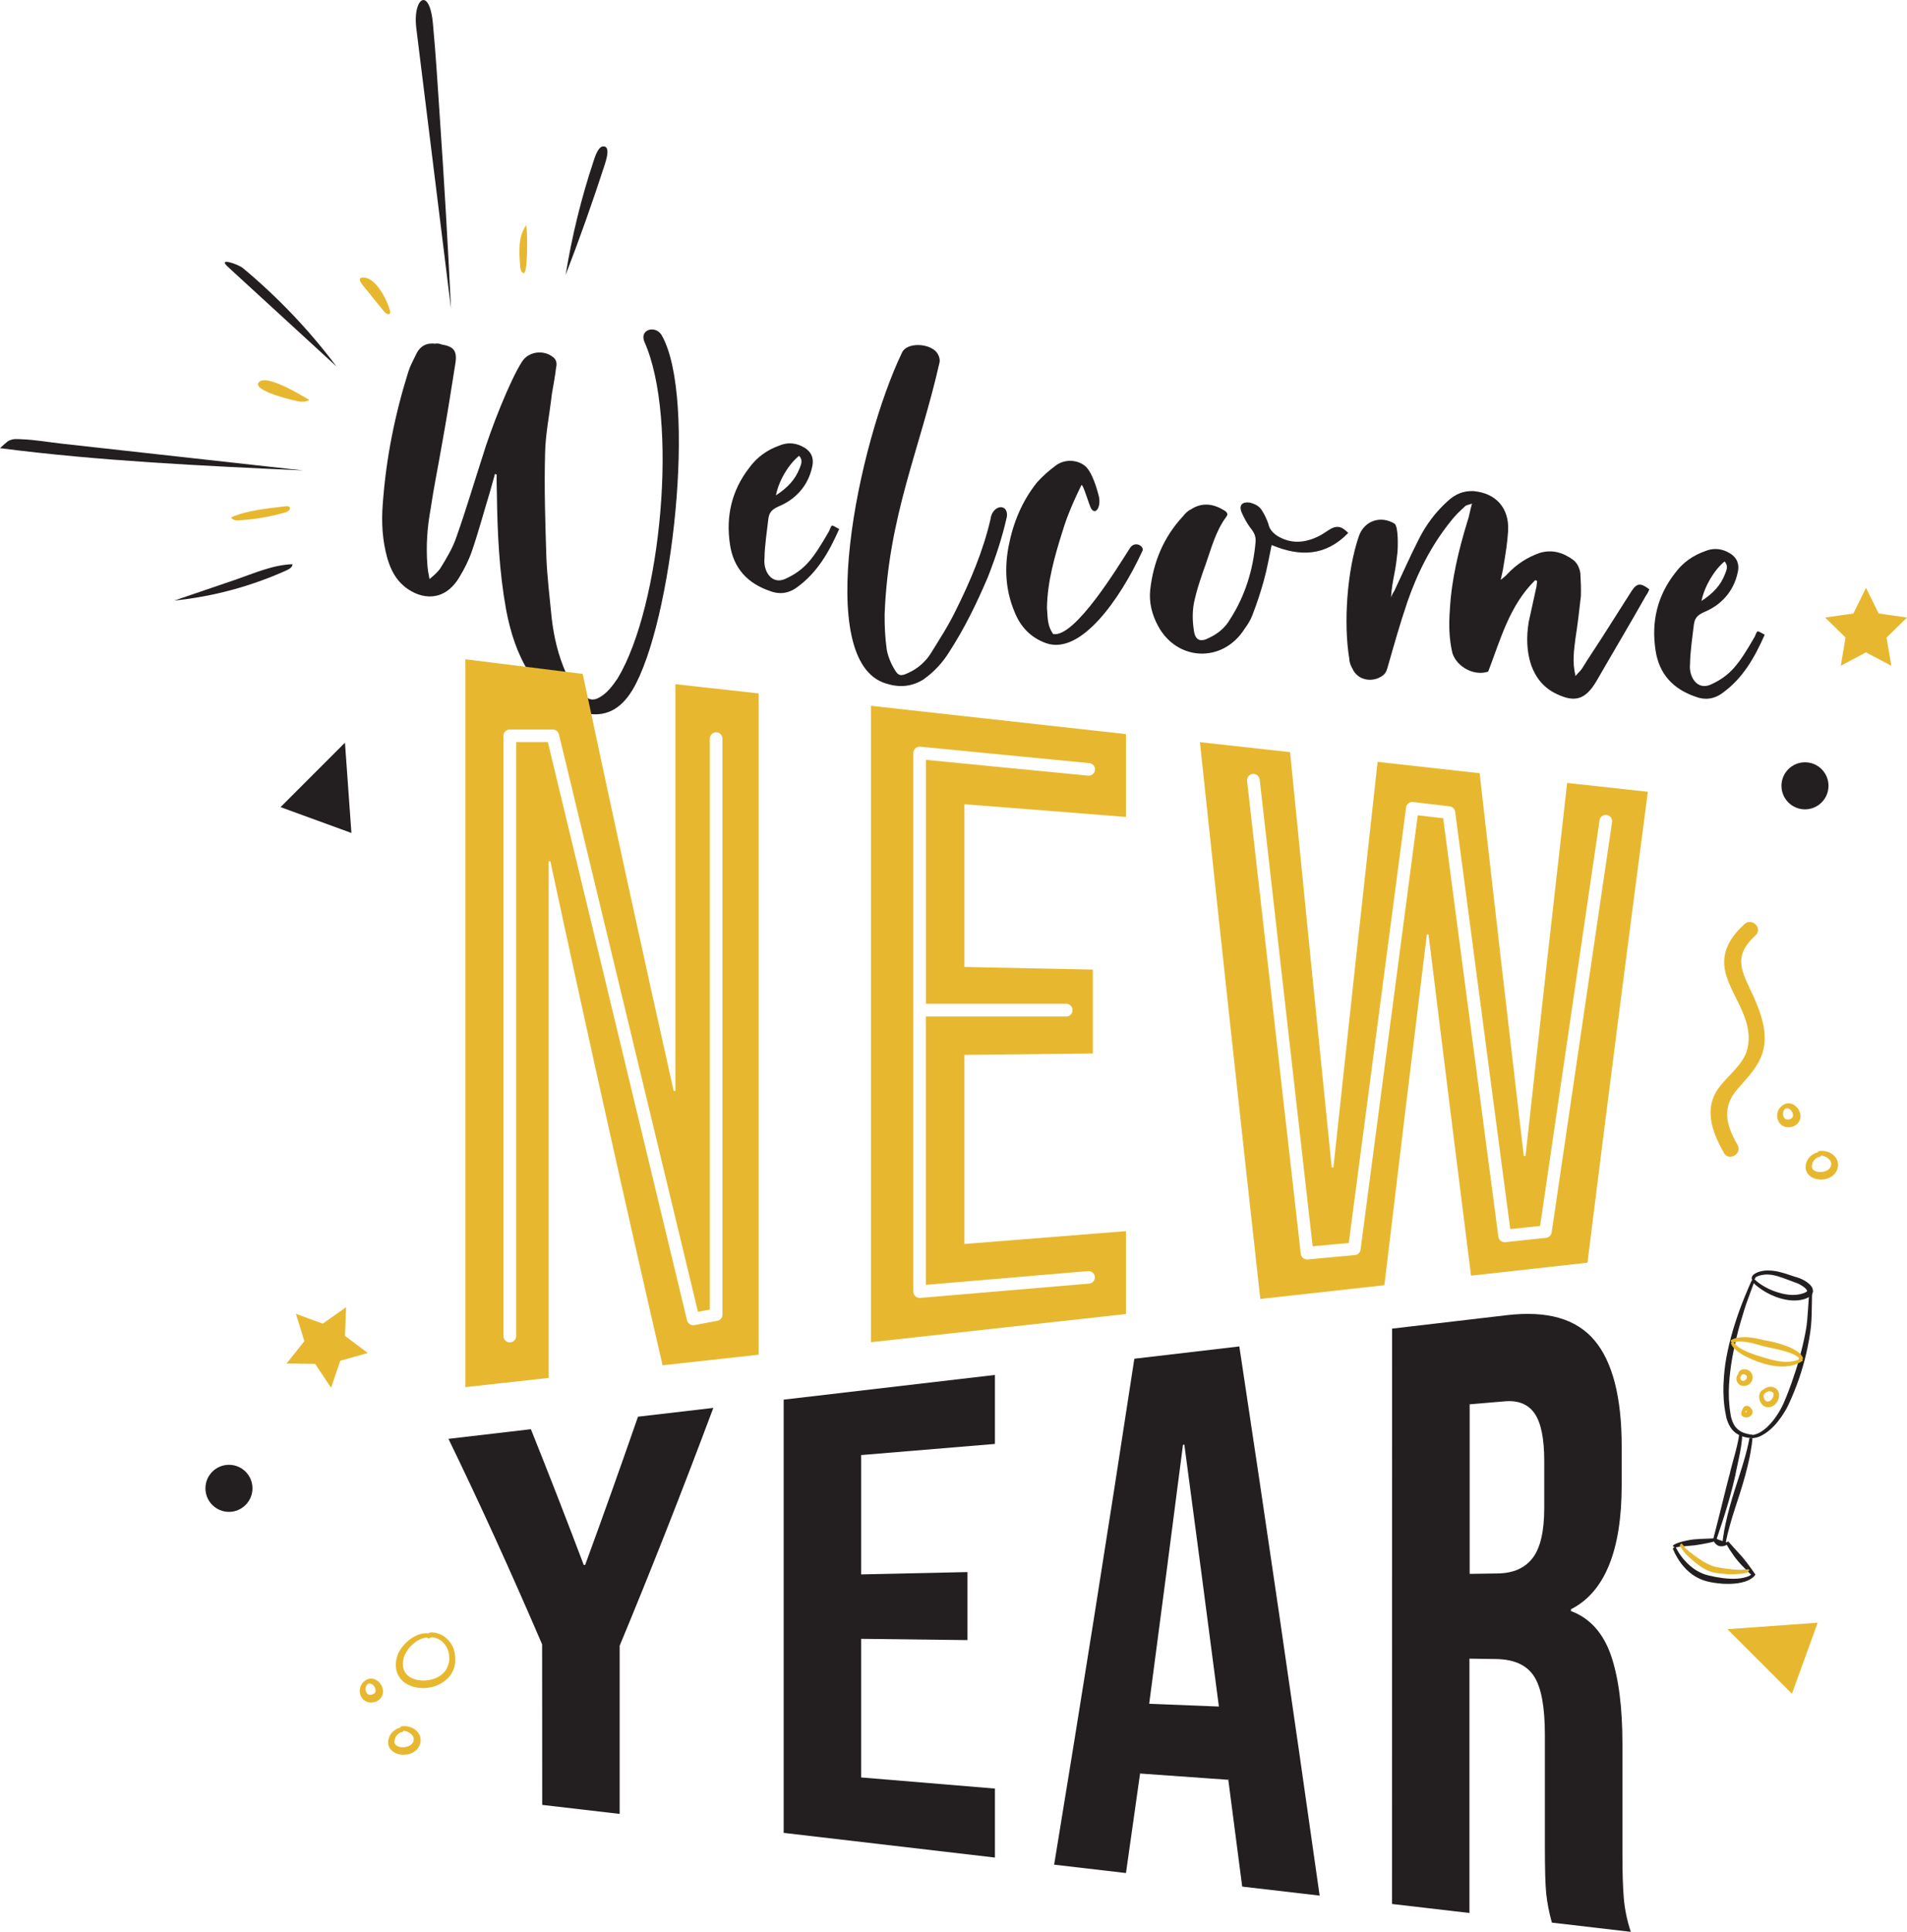 <?xml version="1.0" encoding="utf-8"?>
<!-- Generator: Adobe Illustrator 25.2.1, SVG Export Plug-In . SVG Version: 6.00 Build 0)  -->
<svg version="1.1" id="Layer_1" xmlns="http://www.w3.org/2000/svg" xmlns:xlink="http://www.w3.org/1999/xlink" x="0px" y="0px"
	 viewBox="0 0 180 182.29" style="enable-background:new 0 0 180 182.29;" xml:space="preserve">
<style type="text/css">
	.st0{fill:#9BB5DF;}
	.st1{fill:#F5C117;}
	.st2{fill:#BD2926;}
	.st3{fill:#381F23;}
	.st4{fill:#D9B028;}
	.st5{fill:#CA9A2C;}
	.st6{fill:#B7872D;}
	.st7{fill:#333333;}
	.st8{fill:#FDF49A;}
	.st9{fill:#F9E86F;}
	.st10{fill:#EB9E22;}
	.st11{fill:#EBC424;}
	.st12{fill:#010101;}
	.st13{fill:#B49930;}
	.st14{fill:#F3C423;}
	.st15{fill:#010201;}
	.st16{fill-rule:evenodd;clip-rule:evenodd;}
	.st17{fill:#1A1B1B;}
	.st18{fill:#FDFDFD;}
	.st19{fill-rule:evenodd;clip-rule:evenodd;fill:url(#SVGID_1_);}
	.st20{fill:#23292D;}
	.st21{fill:#DD9C27;}
	.st22{fill:#F2664F;}
	.st23{fill:url(#SVGID_2_);}
	.st24{fill:url(#SVGID_3_);}
	.st25{fill:url(#SVGID_4_);}
	.st26{fill:url(#SVGID_5_);}
	.st27{fill:url(#SVGID_6_);}
	.st28{fill:url(#SVGID_7_);}
	.st29{fill:url(#SVGID_8_);}
	.st30{fill:url(#SVGID_9_);}
	.st31{fill:url(#SVGID_10_);}
	.st32{fill:url(#SVGID_11_);}
	.st33{fill:none;stroke:#D9B028;stroke-width:3;stroke-miterlimit:10;}
	.st34{opacity:0.19;}
	.st35{stroke:#000000;stroke-width:3;stroke-miterlimit:10;}
	.st36{fill:#FAA82F;}
	.st37{opacity:0.42;}
	.st38{opacity:0.109;}
	.st39{fill:#FEBC16;}
	.st40{fill:#E43C7D;}
	.st41{fill:#FFFFFF;}
	.st42{fill:#E7B831;}
	.st43{fill:#AB7136;}
	.st44{fill:none;stroke:#010101;stroke-miterlimit:10;}
	.st45{fill:#8CB5D7;}
	.st46{fill:#F5C117;stroke:#000000;stroke-miterlimit:10;}
	.st47{fill:none;stroke:#010101;stroke-width:0.75;stroke-miterlimit:10;}
	.st48{fill:none;stroke:#010101;stroke-width:0.5;stroke-miterlimit:10;}
	.st49{fill:none;stroke:#F5C117;stroke-miterlimit:10;}
	.st50{fill:#F2664F;stroke:#000000;stroke-miterlimit:10;}
	.st51{stroke:#010101;stroke-miterlimit:10;}
	.st52{fill:#231F20;}
	.st53{fill:#E7B82F;}
	.st54{fill:#B39A32;}
	.st55{fill:#D9B128;}
</style>
<g>
	<g>
		<g>
			<g>
				<path class="st52" d="M165.34,120.67c0,0-0.02-0.1,0.05-0.24c0.01-0.02,0.02-0.03,0.03-0.05c0.01-0.02,0.03-0.03,0.04-0.05
					c0.03-0.04,0.06-0.06,0.1-0.09c0.07-0.05,0.16-0.11,0.26-0.15c0.2-0.09,0.43-0.15,0.71-0.19c0.28-0.03,0.58-0.02,0.9,0.02
					c0.64,0.08,1.31,0.33,1.95,0.54c0.08,0.03,0.15,0.05,0.24,0.07c0.09,0.03,0.18,0.06,0.26,0.09c0.17,0.07,0.33,0.15,0.49,0.24
					c0.15,0.09,0.3,0.2,0.44,0.33c0.07,0.07,0.13,0.14,0.19,0.23c0.06,0.09,0.11,0.2,0.12,0.34c0.01,0.13-0.03,0.29-0.11,0.39
					c-0.08,0.11-0.17,0.18-0.25,0.23c-0.04,0.03-0.09,0.05-0.13,0.07c-0.04,0.02-0.09,0.04-0.13,0.06
					c-0.04,0.02-0.09,0.03-0.13,0.05c-0.04,0.01-0.08,0.02-0.13,0.04c-0.35,0.1-0.72,0.13-1.09,0.11c-0.73-0.04-1.42-0.27-1.99-0.53
					c-0.57-0.27-1.03-0.58-1.34-0.84c-0.04-0.03-0.07-0.06-0.11-0.09c-0.03-0.03-0.06-0.06-0.09-0.09c-0.06-0.06-0.11-0.1-0.14-0.14
					c-0.07-0.08-0.11-0.13-0.11-0.13c-0.09-0.1,0.13-0.27,0.22-0.2c0,0,0.04,0.04,0.11,0.11c0.04,0.04,0.09,0.07,0.14,0.12
					c0.03,0.02,0.06,0.05,0.09,0.08c0.03,0.02,0.07,0.05,0.11,0.08c0.3,0.22,0.75,0.49,1.3,0.71c0.55,0.21,1.2,0.39,1.84,0.4
					c0.32,0,0.63-0.03,0.91-0.12c0.04-0.01,0.07-0.02,0.11-0.03c0.03-0.01,0.07-0.02,0.1-0.04c0.03-0.01,0.06-0.03,0.09-0.04
					c0.02-0.02,0.05-0.03,0.08-0.04c0.05-0.03,0.08-0.06,0.09-0.08c0.01-0.02,0.01-0.02,0.01-0.03c0-0.03-0.05-0.13-0.14-0.22
					s-0.2-0.18-0.33-0.26c-0.13-0.08-0.26-0.15-0.4-0.22c-0.07-0.03-0.14-0.06-0.21-0.08c-0.08-0.02-0.16-0.05-0.25-0.09
					c-0.65-0.24-1.27-0.5-1.84-0.61c-0.28-0.06-0.56-0.08-0.8-0.06c-0.24,0.02-0.46,0.07-0.62,0.12c-0.08,0.03-0.15,0.06-0.2,0.09
					c-0.02,0.02-0.05,0.03-0.06,0.05c-0.01,0.01-0.01,0.01-0.02,0.02c0,0.01-0.01,0.01-0.01,0.02c-0.03,0.05-0.02,0.07-0.03,0.07
					c-0.01,0.03-0.07,0.08-0.13,0.1C165.44,120.78,165.36,120.76,165.34,120.67z"/>
			</g>
		</g>
	</g>
	<g>
		<g>
			<g>
				<path class="st52" d="M165.37,135.71c0,0-0.08,0-0.22-0.02s-0.36-0.05-0.62-0.13c-0.13-0.04-0.27-0.1-0.42-0.17
					c-0.14-0.08-0.3-0.18-0.44-0.31c-0.29-0.26-0.5-0.64-0.64-1.04c-0.04-0.1-0.06-0.21-0.09-0.32c-0.02-0.11-0.04-0.21-0.06-0.32
					c-0.04-0.22-0.09-0.44-0.11-0.66c-0.02-0.23-0.06-0.45-0.07-0.69c-0.01-0.23-0.02-0.46-0.03-0.7c-0.01-0.93,0.07-1.85,0.18-2.65
					c0.12-0.8,0.31-1.69,0.55-2.58c0.24-0.89,0.53-1.76,0.81-2.54c0.07-0.19,0.14-0.38,0.21-0.56c0.07-0.18,0.14-0.35,0.2-0.51
					c0.13-0.32,0.25-0.61,0.35-0.84c0.1-0.24,0.19-0.43,0.24-0.56c0.06-0.13,0.09-0.2,0.09-0.2c0.07-0.16,0.32-0.04,0.27,0.11
					c0,0-0.03,0.07-0.08,0.2c-0.05,0.13-0.13,0.32-0.21,0.56c-0.09,0.24-0.2,0.53-0.31,0.85c-0.06,0.16-0.11,0.33-0.18,0.51
					c-0.06,0.18-0.12,0.37-0.18,0.56c-0.24,0.77-0.5,1.65-0.71,2.53c-0.21,0.88-0.38,1.76-0.5,2.53c-0.11,0.78-0.21,1.66-0.22,2.56
					c0,0.22,0.01,0.45,0.01,0.67c0.01,0.22,0.03,0.44,0.05,0.66c0.01,0.22,0.05,0.43,0.08,0.64c0.02,0.1,0.03,0.21,0.05,0.31
					c0.02,0.1,0.04,0.19,0.07,0.28c0.11,0.37,0.27,0.69,0.49,0.9c0.1,0.11,0.23,0.2,0.34,0.27c0.12,0.07,0.24,0.12,0.35,0.16
					c0.23,0.08,0.42,0.12,0.56,0.14c0.13,0.02,0.21,0.03,0.21,0.03C165.56,135.47,165.54,135.71,165.37,135.71z"/>
			</g>
		</g>
	</g>
	<g>
		<g>
			<g>
				<path class="st52" d="M170.85,122.01c0,0,0,0-0.01-0.01c-0.01-0.01-0.01-0.01-0.03-0.03c-0.01-0.02-0.03-0.04-0.04-0.09
					l0.29-0.02c0,0,0,0.08-0.01,0.21c-0.01,0.13-0.02,0.33-0.02,0.57c-0.02,0.49-0.01,1.17-0.05,1.95
					c-0.02,0.39-0.06,0.81-0.13,1.24c-0.06,0.42-0.14,0.85-0.23,1.28c-0.17,0.86-0.4,1.7-0.63,2.43c-0.23,0.74-0.54,1.56-0.89,2.37
					c-0.09,0.2-0.18,0.4-0.27,0.6c-0.09,0.21-0.2,0.4-0.31,0.59c-0.22,0.38-0.47,0.73-0.72,1.05c-0.25,0.31-0.52,0.59-0.79,0.81
					c-0.26,0.22-0.53,0.39-0.76,0.51c-0.23,0.12-0.44,0.18-0.58,0.2c-0.14,0.03-0.22,0.03-0.22,0.03c-0.18,0.01-0.17-0.27-0.03-0.29
					c0,0,0.07-0.01,0.19-0.04c0.12-0.03,0.3-0.09,0.5-0.2c0.2-0.11,0.43-0.28,0.67-0.49c0.23-0.22,0.47-0.48,0.7-0.79
					s0.45-0.65,0.64-1.01c0.1-0.18,0.19-0.37,0.27-0.56c0.08-0.2,0.17-0.4,0.25-0.6c0.32-0.8,0.61-1.62,0.84-2.34
					c0.23-0.71,0.46-1.54,0.66-2.37c0.1-0.42,0.19-0.84,0.27-1.25c0.08-0.41,0.14-0.81,0.17-1.19c0.07-0.76,0.1-1.45,0.14-1.94
					c0.02-0.25,0.04-0.44,0.05-0.58c0.02-0.14,0.02-0.21,0.03-0.21h0.22c0.01,0,0.03-0.01,0.05-0.03l0.01-0.01l0,0l0,0l0,0l0,0
					c0.01,0.02,0.02,0.05,0.02,0.08c0,0.03-0.01,0.07-0.03,0.1s-0.04,0.05-0.08,0.06C170.93,122.05,170.9,122.05,170.85,122.01z"/>
			</g>
		</g>
	</g>
	<g>
		<g>
			<g>
				<path class="st52" d="M161.86,145.45L161.86,145.45L161.86,145.45L161.86,145.45c0,0,0,0,0.01,0l-0.17-0.18
					c0,0,0.19-0.76,0.45-1.76c0.25-1,0.56-2.24,0.8-3.21c0.06-0.24,0.13-0.51,0.2-0.78c0.03-0.13,0.07-0.27,0.11-0.41
					c0.03-0.14,0.07-0.28,0.1-0.42c0.14-0.57,0.31-1.13,0.44-1.63c0.13-0.5,0.23-0.94,0.29-1.25c0.06-0.32,0.07-0.51,0.07-0.51
					c0.01-0.1,0.29-0.09,0.29,0.02c0,0,0,0.2-0.03,0.54c-0.03,0.33-0.1,0.79-0.2,1.31c-0.1,0.51-0.23,1.08-0.35,1.65
					c-0.03,0.14-0.06,0.28-0.08,0.42c-0.03,0.14-0.06,0.28-0.1,0.42c-0.06,0.27-0.13,0.54-0.19,0.78c-0.25,0.98-0.62,2.21-0.94,3.19
					c-0.16,0.49-0.3,0.92-0.41,1.23s-0.17,0.49-0.17,0.5l-0.17-0.18c0.02,0,0.03,0,0.04,0c0.01,0,0.01,0,0.02,0
					c0.01,0,0.02,0,0.02,0c0.01,0,0.01,0,0.01,0c0.05,0.01,0.07,0.05,0.08,0.08c0.01,0.03-0.01,0.07-0.03,0.09
					C161.91,145.39,161.86,145.44,161.86,145.45z"/>
			</g>
		</g>
	</g>
	<g>
		<g>
			<g>
				<path class="st52" d="M162.58,145.53c0,0,0.02-0.19,0.07-0.51c0.02-0.16,0.06-0.35,0.09-0.56c0.04-0.21,0.09-0.45,0.14-0.7
					c0.21-1,0.56-2.23,0.86-3.17c0.3-0.94,0.7-2.14,0.97-3.11c0.06-0.24,0.13-0.47,0.18-0.68c0.05-0.21,0.09-0.39,0.13-0.55
					c0.06-0.31,0.1-0.5,0.1-0.5c0.02-0.1,0.3-0.06,0.29,0.04c0,0-0.02,0.19-0.06,0.51c-0.02,0.16-0.05,0.35-0.09,0.57
					c-0.03,0.22-0.08,0.45-0.13,0.7c-0.21,1.01-0.55,2.23-0.85,3.18c-0.3,0.95-0.71,2.14-0.98,3.11c-0.06,0.24-0.13,0.47-0.18,0.68
					c-0.05,0.21-0.1,0.39-0.13,0.55c-0.07,0.31-0.11,0.5-0.11,0.5C162.82,145.68,162.58,145.64,162.58,145.53z"/>
			</g>
		</g>
	</g>
	<g>
		<g>
			<g>
				<path class="st52" d="M163,145.77c0,0-0.03,0.01-0.07,0.03c-0.04,0.02-0.1,0.05-0.18,0.07c-0.08,0.02-0.16,0.04-0.26,0.04
					c-0.09,0-0.18-0.01-0.26-0.04c-0.16-0.05-0.32-0.2-0.41-0.33c-0.04-0.07-0.07-0.13-0.09-0.17c-0.02-0.05-0.03-0.07-0.03-0.07
					c0-0.02,0.23-0.17,0.24-0.16c0,0,0.02,0.01,0.05,0.03c0.03,0.02,0.08,0.05,0.12,0.07c0.1,0.05,0.21,0.08,0.3,0.11
					c0.08,0.03,0.2,0.08,0.31,0.11c0.06,0.01,0.11,0.02,0.15,0.03c0.04,0.01,0.06,0.01,0.06,0.01
					C162.95,145.51,163.01,145.75,163,145.77z"/>
			</g>
		</g>
	</g>
	<g>
		<g>
			<g>
				<path class="st52" d="M165.46,148.76c0,0-0.22-0.22-0.51-0.5c-0.29-0.29-0.65-0.65-0.9-0.95c-0.26-0.3-0.55-0.72-0.78-1.07
					c-0.22-0.35-0.37-0.62-0.37-0.62c-0.02-0.04,0.21-0.19,0.24-0.16c0,0,0.2,0.23,0.47,0.53c0.27,0.3,0.61,0.66,0.87,0.96
					c0.25,0.3,0.56,0.71,0.8,1.04c0.24,0.33,0.41,0.59,0.41,0.59C165.69,148.63,165.5,148.78,165.46,148.76z"/>
			</g>
		</g>
	</g>
	<g>
		<g>
			<g>
				<path class="st52" d="M157.91,145.85c0-0.01,0.09-0.1,0.22-0.16c0.13-0.06,0.3-0.12,0.49-0.18c0.39-0.11,0.87-0.21,1.24-0.25
					c0.38-0.04,0.86-0.06,1.25-0.07c0.19-0.01,0.36-0.01,0.48-0.02s0.19-0.01,0.19-0.01c0.04,0,0.1,0.27,0.06,0.28
					c0,0-0.08,0.03-0.2,0.06c-0.12,0.03-0.29,0.07-0.48,0.11c-0.38,0.08-0.86,0.16-1.23,0.21c-0.37,0.04-0.85,0.07-1.23,0.11
					c-0.19,0.02-0.35,0.04-0.45,0.07c-0.1,0.03-0.12,0.05-0.12,0.04C158.12,146.01,157.87,145.95,157.91,145.85z"/>
			</g>
		</g>
	</g>
	<g>
		<g>
			<g>
				<path class="st52" d="M158.18,146.02c0,0,0.07,0.15,0.21,0.38s0.35,0.55,0.64,0.86c0.28,0.32,0.64,0.64,1.03,0.89
					c0.39,0.25,0.82,0.42,1.21,0.51c0.4,0.1,0.88,0.19,1.35,0.25c0.48,0.06,0.96,0.08,1.38,0.05c0.42-0.03,0.78-0.12,1.02-0.22
					c0.06-0.02,0.11-0.05,0.15-0.08c0.05-0.02,0.08-0.04,0.11-0.06c0.06-0.04,0.09-0.06,0.09-0.06c0.07-0.05,0.26,0.15,0.19,0.22
					c0,0-0.03,0.03-0.1,0.08c-0.03,0.03-0.07,0.06-0.12,0.09c-0.05,0.03-0.11,0.07-0.17,0.11c-0.26,0.15-0.66,0.28-1.12,0.35
					c-0.46,0.07-0.97,0.08-1.48,0.05c-0.51-0.04-1.01-0.11-1.44-0.22c-0.45-0.11-0.94-0.33-1.37-0.63c-0.43-0.3-0.79-0.68-1.07-1.05
					c-0.28-0.37-0.47-0.72-0.6-0.97c-0.12-0.26-0.19-0.42-0.19-0.42C157.9,146.05,158.13,145.95,158.18,146.02z"/>
			</g>
		</g>
	</g>
	<g>
		<g>
			<g>
				<path class="st52" d="M57.14,13.85c0.41,0.22,0.07,1.27-0.05,1.66c-1.14,3.51-2.37,6.99-3.7,10.43
					c0.59-3.64,1.47-7.23,2.63-10.72c0.11-0.34,0.41-1.33,0.86-1.4C56.99,13.81,57.08,13.82,57.14,13.85z"/>
			</g>
		</g>
	</g>
	<g>
		<g>
			<g>
				<path class="st52" d="M40.07,0.02c0.33,0.11,0.66,0.78,0.79,2.17c0.28,2.98,0.46,5.98,0.66,8.97
					c0.41,5.98,0.76,11.97,1.05,17.96c-1.09-8.83-2.18-17.66-3.28-26.49C39.09,0.92,39.58-0.15,40.07,0.02z"/>
			</g>
		</g>
	</g>
	<g>
		<g>
			<g>
				<path class="st52" d="M21.26,24.73c0.23-0.13,1.37,0.32,1.66,0.56c3.29,2.74,6.27,5.86,8.84,9.29
					c-3.42-3.14-6.84-6.27-10.26-9.41C21.22,24.91,21.17,24.78,21.26,24.73z"/>
			</g>
		</g>
	</g>
	<g>
		<g>
			<g>
				<path class="st52" d="M0.03,42.26c0.13-0.12,0.67-0.61,0.77-0.66c0.48-0.23,0.76-0.17,1.29-0.15c1.26,0.05,2.54,0.28,3.79,0.42
					c2.52,0.28,5.05,0.56,7.57,0.84c5.05,0.56,10.1,1.12,15.15,1.68c-9.55-0.44-19.12-0.88-28.6-2.1C0,42.29,0.01,42.28,0.03,42.26z
					"/>
			</g>
		</g>
	</g>
	<g>
		<g>
			<g>
				<path class="st52" d="M16.48,56.66c1.91-0.65,3.82-1.3,5.72-1.95c1.75-0.6,3.53-1.41,5.41-1.47c-0.01,0.29-0.31,0.46-0.57,0.58
					c-3.35,1.51-6.95,2.48-10.6,2.85C16.45,56.67,16.46,56.66,16.48,56.66z"/>
			</g>
		</g>
	</g>
	<g>
		<path class="st52" d="M51.17,155.16c-2.95-6.86-5.89-13.32-8.84-19.39c2.59-0.3,5.19-0.61,7.78-0.91
			c1.66,4.13,3.32,8.4,4.99,12.81c0.04,0,0.09,0,0.13,0c1.66-4.52,3.32-9.18,4.99-13.99c2.37-0.28,4.74-0.55,7.11-0.83
			c-2.95,7.88-5.89,15.35-8.84,22.44c0,5.29,0,10.58,0,15.87c-2.44-0.28-4.88-0.57-7.31-0.85
			C51.17,165.26,51.17,160.21,51.17,155.16z"/>
		<path class="st52" d="M73.97,132.07c6.65-0.78,13.3-1.55,19.94-2.33c0,2.17,0,4.34,0,6.51c-4.21,0.35-8.42,0.7-12.63,1.05
			c0,3.75,0,7.51,0,11.26c3.35-0.07,6.69-0.15,10.04-0.22c0,2.14,0,4.28,0,6.42c-3.35-0.04-6.69-0.08-10.04-0.12
			c0,4.36,0,8.72,0,13.08c4.21,0.35,8.42,0.7,12.63,1.05c0,2.17,0,4.34,0,6.51c-6.65-0.78-13.29-1.55-19.94-2.33
			C73.97,159.33,73.97,145.7,73.97,132.07z"/>
		<path class="st52" d="M107.07,128.21c3.3-0.39,6.6-0.77,9.91-1.16c2.53,16.68,5.05,33.96,7.58,51.82
			c-2.44-0.28-4.88-0.57-7.31-0.85c-0.44-3.43-0.89-6.83-1.33-10.22c0,0.05,0,0.1,0,0.14c-2.77-0.2-5.54-0.39-8.31-0.59
			c-0.44,3.15-0.89,6.28-1.33,9.39c-2.26-0.26-4.52-0.53-6.78-0.79C102.02,160.62,104.55,144.71,107.07,128.21z M115.05,161.03
			c-1.09-8.36-2.17-16.6-3.26-24.71c-0.04,0-0.09,0.01-0.13,0.01c-1.06,8.27-2.13,16.41-3.19,24.44
			C110.66,160.86,112.86,160.94,115.05,161.03z"/>
		<path class="st52" d="M131.4,125.37c3.61-0.42,7.22-0.84,10.84-1.27c3.77-0.44,6.51,0.32,8.24,2.35c1.73,2.03,2.59,5.4,2.59,10.03
			c0,1.22,0,2.43,0,3.65c0,6.17-1.6,10.11-4.79,11.72c0,0.06,0,0.11,0,0.17c1.77,0.66,3.02,2.04,3.76,4.13
			c0.73,2.09,1.1,4.91,1.1,8.41c0,3.48,0,6.96,0,10.43c0,1.7,0.04,3.07,0.13,4.13s0.31,2.11,0.66,3.17
			c-2.48-0.29-4.96-0.58-7.45-0.87c-0.27-0.97-0.44-1.87-0.53-2.7c-0.09-0.83-0.13-2.32-0.13-4.46c0-3.51,0-7.03,0-10.55
			c0-2.64-0.34-4.49-1.03-5.54c-0.69-1.06-1.87-1.59-3.56-1.62c-0.84-0.01-1.68-0.03-2.53-0.04c0,8,0,16,0,24
			c-2.44-0.28-4.88-0.57-7.31-0.85C131.4,161.57,131.4,143.47,131.4,125.37z M141.37,148.47c1.46-0.02,2.56-0.5,3.29-1.45
			c0.73-0.94,1.1-2.52,1.1-4.72c0-1.48,0-2.96,0-4.45c0-2.09-0.3-3.58-0.9-4.46c-0.6-0.88-1.54-1.27-2.82-1.16
			c-1.11,0.09-2.22,0.19-3.32,0.28c0,5.33,0,10.67,0,16C139.6,148.5,140.49,148.49,141.37,148.47z"/>
	</g>
	<path class="st52" d="M172.59,74.15c0,1.23-1,2.22-2.22,2.22c-1.23,0-2.22-1-2.22-2.22c0-1.23,1-2.22,2.22-2.22
		C171.6,71.93,172.59,72.92,172.59,74.15z"/>
	<path class="st52" d="M23.83,140.44c0,1.23-1,2.22-2.22,2.22c-1.23,0-2.22-1-2.22-2.22c0-1.23,1-2.22,2.22-2.22
		C22.84,138.22,23.83,139.21,23.83,140.44z"/>
	<polygon class="st52" points="32.56,70.08 26.48,76.16 33.17,78.6 	"/>
	<g>
		<path class="st52" d="M46.72,44.72l-0.5,1.78c-0.56,1.84-1.07,3.74-1.68,5.51c-0.27,0.8-0.72,1.7-1.16,2.42
			c-1.45,2.45-3.65,2.14-5.15,0.96c-0.86-0.69-1.34-1.58-1.68-2.75c-0.46-1.66-0.56-3.33-0.42-5.1c0.31-4.3,1.14-8.42,2.42-12.49
			c0.18-0.57,0.47-1.07,0.71-1.58c0.39-0.85,1.01-1.13,1.82-1.04c0.18-0.04,0.41-0.01,0.58,0.07c1.15,0.19,1.52,0.59,1.32,1.81
			c-0.42,2.68-0.83,5.25-1.31,7.87c-0.34,1.98-0.74,3.9-1.02,5.82c-0.32,1.75-0.45,3.45-0.31,5.31c0.02,0.36,0.09,0.78,0.2,1.33
			c0.45-0.36,0.78-0.68,0.99-0.96c0.58-0.94,1.23-2,1.58-3.09c0.87-2.45,1.63-5.04,2.45-7.56c0.76-2.53,2.57-7.13,3.71-8.9
			c0.64-1,2.06-1.13,2.92-0.44c0.33,0.22,0.4,0.64,0.3,0.98c-0.09,0.82-0.25,1.63-0.4,2.51c-0.21,1.88-0.61,3.79-0.64,5.63
			c-0.09,3.32,0.02,6.48,0.12,9.75c0.08,1.91,0.32,3.9,0.51,5.82c0.21,1.75,0.6,3.45,1.35,5.14c0.43,0.88,1.04,1.72,1.86,2.23
			c0.43,0.35,0.84,0.33,1.34,0.03c0.69-0.4,1.18-1.05,1.67-1.77c4.12-6.84,5.79-24.52,2.51-31.79c-0.45-1.18,1.11-1.54,1.65-0.58
			c3.37,5.91,1,27.2-2.77,33.48c-1.15,1.89-2.64,2.61-4.59,2.15c-2.22-0.55-3.96-1.76-5.19-3.86c-1.09-1.73-1.74-3.76-2.14-5.89
			c-0.65-3.58-0.82-7.22-0.87-10.91c0-0.53-0.04-1.19-0.02-1.84C46.83,44.79,46.78,44.73,46.72,44.72z"/>
		<path class="st52" d="M79.21,49.92c-0.95,2.15-2.05,4.1-3.97,5.49c-0.83,0.62-1.72,0.69-2.56,0.36c-2.09-0.71-3.45-2.12-3.78-4.41
			c-0.4-2.66,0.17-5.09,1.82-7.22c0.76-1.04,1.72-1.7,2.88-2.11c0.68-0.28,1.38-0.26,2.05,0.06c0.84,0.39,1.23,1.03,1.01,1.96
			c-0.38,1.8-1.58,3.09-3.18,3.74c-0.62,0.29-0.88,0.55-0.96,1.2c-0.14,1.23-0.34,2.46-0.36,3.7c-0.13,1.17,0.65,2.51,1.95,1.94
			c1.86-0.86,2.61-1.84,4.15-4.52C78.55,49.48,78.38,49.46,79.21,49.92z M73.24,46.74c1.08-0.71,1.81-1.46,2.23-2.54
			c0.16-0.4,0.33-0.79-0.04-1.19C74.45,43.79,73.51,45.34,73.24,46.74z"/>
		<path class="st52" d="M93.23,54.49c-1.04,2.44-2.19,4.8-3.62,7.01c-0.65,1.05-1.45,1.91-2.47,2.63c-1.14,0.7-2.31,0.75-3.5,0.37
			c-6.92-2.04-2.64-22.63,1.51-31.25c0.46-0.96,2.57-0.89,3.28,0.02c0.2,0.26,0.33,0.69,0.24,0.98c-1.88,8.28-4.81,14.42-5.17,23.7
			c-0.01,1.13,0.04,2.2,0.2,3.35c0.11,0.61,0.38,1.29,0.73,1.86c0.34,0.63,0.63,0.67,1.31,0.33c0.86-0.38,1.65-1.06,2.15-1.89
			c0.79-1.28,1.65-2.6,2.33-4.01c1.37-2.75,2.57-5.59,3.26-8.54c0.17-1.47,1.71-1.59,1.56-0.3C94.6,50.72,93.97,52.61,93.23,54.49z"
			/>
		<path class="st52" d="M107.83,51.99c-2.11,4.57-5.82,9.85-9.09,8.7c-1.47-0.52-2.46-1.59-3-3.01c-0.83-1.99-0.94-4.09-0.53-6.18
			c0.42-2.15,1.24-4.19,2.68-5.99c0.54-0.59,1.13-1.12,1.76-1.58c0.83-0.62,1.94-0.55,2.65-0.05c0.82,0.51,1.34,2.65,1.42,2.95
			c0.23,1.04-0.32,1.8-0.72,1.17c-0.2-0.32-0.74-2.28-0.92-2.24c-0.69,1.41-1.32,2.82-1.79,4.37c-0.74,2.35-1.42,4.71-1.47,7.2
			c0.08,0.84-0.01,1.66,0.59,2.5c2.07,0.36,6.19-6.48,7.26-8.14C107.18,50.97,108.05,51.6,107.83,51.99z"/>
		<path class="st52" d="M127.26,50.29c-2.13,2.19-4.54,2.27-7.23,1.14c-0.25,1.16-0.43,2.27-0.74,3.36
			c-0.3,1.09-0.66,2.18-1.08,3.26c-0.17,0.46-0.45,0.9-0.73,1.28c-2.07,3.27-6.39,3.07-8.18-0.28c-0.58-1.08-0.86-2.24-0.73-3.41
			c0.3-2.64,1.27-4.96,3.07-6.9c0.21-0.27,0.47-0.54,0.78-0.68c1.01-0.66,2.06-0.54,3.04,0.05c0.28,0.15,0.55,0.36,0.27,0.68
			c-0.97,1.31-1.39,2.93-1.91,4.41c-0.43,1.2-0.87,2.45-1.13,3.73c-0.15,0.81-0.14,1.71,0,2.55c0.12,0.96,0.63,1.14,1.45,0.7
			c0.81-0.38,1.52-0.96,1.96-1.74c1.43-2.21,2.18-4.68,2.41-7.27c0.06-0.53-0.13-0.91-0.44-1.3c-0.36-0.46-0.65-1.02-0.88-1.53
			c-0.27-0.68,0.06-1,0.75-0.92c0.51,0.12,0.96,0.35,1.2,0.79c0.25,0.38,0.43,0.82,0.57,1.19c0.11,0.55,0.43,0.88,0.86,1.17
			c1.32,0.8,2.68,0.66,3.99-0.02c0.37-0.19,0.7-0.46,1.14-0.7C126.28,49.59,126.68,49.69,127.26,50.29z"/>
		<path class="st52" d="M155.68,55.61c-0.08,0.17-0.16,0.4-0.3,0.56c-1.54,2.73-3.14,5.4-4.68,8.08c-1.02,1.73-2,2.09-3.78,1.23
			c-1.17-0.55-1.94-1.47-2.39-2.71c-0.44-1.3-0.46-2.67-0.24-4.07l0.74-3.36c0.02-0.18,0.04-0.35,0.06-0.53
			c-0.06-0.01-0.12-0.01-0.17-0.08c-2.44,2.39-3.27,5.57-4.45,8.64c-1.28,0.45-2.95-0.4-3.38-1.75c-0.32-1.34-0.34-2.71-0.24-4.07
			c0.15-2.83,0.82-5.61,1.66-8.36c0.17-0.46,0.23-0.98,0.43-1.67c-0.37,0.14-0.54,0.12-0.68,0.28c-0.46,0.42-0.92,0.85-1.33,1.39
			c-1.84,2.28-3.14,4.87-4.09,7.61c-0.7,2.06-1.3,4.19-1.89,6.26c-0.1,0.35-0.24,0.57-0.56,0.77c-0.95,0.6-2.27,0.33-2.73-0.73
			c-0.15-0.25-0.29-0.57-0.3-0.93c-0.56-3.33-0.22-8.34,0.91-11.6c0.51-1.43,2.04-1.96,3.36-1.16c0.38,0.28,0.32,2.29,0.27,2.76
			c-0.07,0.65-0.15,1.29-0.28,1.93c-0.14,0.76-0.28,1.45-0.32,2.28c0.08-0.23,0.16-0.4,0.31-0.62c0.77-1.63,1.49-3.28,2.32-4.9
			c0.68-1.35,1.58-2.55,2.69-3.55c0.72-0.69,1.52-1.01,2.46-0.97c2.15,0.19,3.39,1.63,3.27,3.76c-0.07,1.12-0.25,2.23-0.44,3.34
			c-0.04,0.35-0.14,0.7-0.26,1.28c0.32-0.26,0.52-0.42,0.65-0.58c0.87-0.91,1.88-1.57,3.04-1.97c1.15-0.34,2.18-0.05,3.15,0.66
			c0.38,0.28,0.61,0.78,0.68,1.27c0.04,0.72,0.07,1.43,0.05,2.14c-0.15,1.35-0.31,2.7-0.52,4.04c-0.13,1.11-0.31,2.16,0.01,3.51
			c0.27-0.33,0.47-0.48,0.61-0.7c0.79-1.28,1.63-2.49,2.42-3.76l2.29-3.6C154.52,55.01,154.87,54.99,155.68,55.61z"/>
		<path class="st52" d="M166.57,59.89c-0.95,2.15-2.05,4.1-3.97,5.49c-0.83,0.62-1.72,0.69-2.56,0.36
			c-2.09-0.71-3.45-2.12-3.78-4.41c-0.4-2.66,0.17-5.09,1.82-7.22c0.76-1.04,1.72-1.7,2.88-2.11c0.68-0.28,1.38-0.26,2.05,0.06
			c0.83,0.39,1.23,1.03,1.01,1.96c-0.38,1.8-1.58,3.09-3.18,3.74c-0.62,0.29-0.88,0.55-0.96,1.2c-0.14,1.23-0.34,2.46-0.36,3.7
			c-0.13,1.17,0.65,2.51,1.95,1.94c1.86-0.86,2.61-1.84,4.15-4.51C165.92,59.46,165.74,59.44,166.57,59.89z M160.6,56.71
			c1.08-0.71,1.81-1.46,2.22-2.54c0.16-0.4,0.33-0.79-0.04-1.19C161.82,53.76,160.88,55.32,160.6,56.71z"/>
	</g>
	<g>
		<g>
			<g>
				<g>
					<path class="st53" d="M164.93,148.36L164.93,148.36l0.11,0.02c0,0-0.03,0.01-0.1,0.02c-0.06,0.01-0.15,0.03-0.27,0.05
						c-0.23,0.04-0.56,0.08-0.93,0.09c-0.37,0.01-0.79,0-1.2-0.05c-0.1-0.01-0.2-0.02-0.3-0.03c-0.1-0.01-0.19-0.02-0.3-0.04
						c-0.21-0.03-0.41-0.09-0.59-0.16c-0.31-0.12-0.62-0.29-0.91-0.5c-0.29-0.2-0.56-0.42-0.79-0.63c-0.23-0.2-0.43-0.4-0.57-0.55
						s-0.22-0.27-0.23-0.29l-0.01-0.01c-0.13-0.21-0.2-0.3-0.24-0.35c-0.02-0.02-0.03-0.03-0.04-0.04
						c-0.01-0.01-0.01-0.01-0.01-0.01c-0.03-0.04,0.11-0.27,0.2-0.21c0,0,0,0,0.01,0.01c0.01,0.01,0.03,0.03,0.06,0.06
						c0.06,0.06,0.14,0.18,0.27,0.37l-0.01-0.01c0.02,0.01,0.11,0.1,0.26,0.22s0.35,0.28,0.6,0.46c0.24,0.18,0.52,0.37,0.79,0.54
						c0.28,0.17,0.56,0.31,0.82,0.41c0.15,0.06,0.31,0.11,0.49,0.14c0.09,0.02,0.19,0.03,0.28,0.05c0.1,0.02,0.19,0.03,0.29,0.05
						c0.39,0.06,0.78,0.11,1.14,0.14c0.35,0.02,0.66,0.02,0.88,0c0.11-0.01,0.2-0.01,0.26-0.02c0.06-0.01,0.09-0.01,0.09-0.01
						l0.06-0.01l0.04,0.03c0.02,0.01,0.02,0.01,0.02,0.01c0.02,0.02,0.03,0.04,0.02,0.05c0,0.01,0,0.01-0.01,0.01
						c-0.01,0.01-0.02,0.02-0.02,0.02l-0.01,0.01c0,0.01-0.01,0.01-0.01,0.02c-0.01,0.01-0.02,0.03-0.03,0.04
						c-0.02,0.03-0.04,0.05-0.08,0.06c-0.02,0-0.03,0-0.05,0C164.93,148.34,164.92,148.35,164.93,148.36z"/>
				</g>
			</g>
		</g>
		<g>
			<g>
				<g>
					<g>
						<path class="st53" d="M169.85,128.38L169.85,128.38c0,0.01,0,0.02,0.01,0.03c0.01,0.02,0.02,0.04,0.04,0.05l0.15,0.01
							c0,0-0.03,0.02-0.09,0.05c-0.03,0.02-0.06,0.04-0.1,0.06s-0.09,0.04-0.14,0.07c-0.21,0.1-0.53,0.21-0.9,0.26
							c-0.37,0.05-0.79,0.05-1.2,0c-0.41-0.05-0.8-0.14-1.14-0.24c-0.68-0.2-1.53-0.54-2.17-0.94c-0.32-0.2-0.57-0.42-0.73-0.62
							c-0.08-0.1-0.13-0.19-0.16-0.25c-0.03-0.06-0.04-0.1-0.04-0.1c-0.03-0.09,0.24-0.16,0.27-0.11c0,0,0.01,0.03,0.04,0.07
							c0.03,0.04,0.08,0.11,0.15,0.18c0.14,0.14,0.39,0.32,0.69,0.47c0.61,0.32,1.45,0.58,2.11,0.77c0.32,0.1,0.69,0.2,1.06,0.27
							c0.37,0.07,0.74,0.1,1.08,0.09c0.33-0.02,0.62-0.08,0.82-0.15c0.05-0.02,0.09-0.03,0.13-0.05c0.04-0.02,0.07-0.03,0.1-0.04
							c0.05-0.02,0.09-0.03,0.09-0.03l0.08-0.03l0.06,0.04c0.04,0.02,0.07,0.06,0.08,0.09c0.01,0.03,0.01,0.05,0.01,0.06
							c0,0.02,0,0.02,0,0.02c-0.01,0.04-0.03,0.04-0.06,0.04c-0.03,0-0.06,0.01-0.09,0.02c-0.03,0.01-0.07,0.01-0.09-0.01
							C169.87,128.41,169.86,128.38,169.85,128.38z"/>
					</g>
				</g>
			</g>
			<g>
				<g>
					<g>
						<path class="st53" d="M169.89,128.3c0,0,0,0-0.01-0.05l0.01,0.02c0,0-0.01-0.02-0.04-0.06c-0.03-0.04-0.07-0.1-0.15-0.16
							c-0.15-0.13-0.4-0.26-0.72-0.38c-0.63-0.24-1.48-0.41-2.14-0.55c-0.08-0.02-0.17-0.04-0.26-0.06
							c-0.05-0.01-0.1-0.02-0.14-0.03c-0.05-0.01-0.1-0.03-0.14-0.04c-0.18-0.05-0.37-0.11-0.56-0.16c-0.38-0.1-0.75-0.19-1.09-0.22
							c-0.34-0.04-0.63-0.02-0.83,0.02c-0.05,0.01-0.09,0.02-0.13,0.03c-0.04,0.01-0.07,0.02-0.1,0.03
							c-0.05,0.02-0.08,0.03-0.08,0.03c-0.06,0.02-0.2-0.22-0.13-0.26c0,0,0.03-0.02,0.09-0.05c0.03-0.02,0.07-0.03,0.11-0.05
							c0.04-0.02,0.09-0.04,0.15-0.06c0.23-0.08,0.57-0.13,0.94-0.13c0.38,0,0.79,0.06,1.19,0.14c0.2,0.04,0.4,0.09,0.58,0.13
							c0.04,0.01,0.09,0.02,0.13,0.03c0.04,0.01,0.09,0.02,0.13,0.02c0.09,0.02,0.18,0.04,0.27,0.05c0.68,0.14,1.54,0.38,2.2,0.71
							c0.33,0.16,0.61,0.35,0.78,0.53c0.09,0.09,0.14,0.18,0.18,0.25c0.02,0.03,0.03,0.06,0.03,0.08c0.01,0.02,0.01,0.03,0.01,0.03
							v0.01v0.01c0.01,0.05,0.01,0.05,0.01,0.05C170.16,128.31,169.92,128.37,169.89,128.3z"/>
					</g>
				</g>
			</g>
		</g>
		<g>
			<g>
				<g>
					<path class="st53" d="M164.06,129.92c0,0,0-0.01-0.04-0.17l0.11-0.18l-0.11,0.18l0,0l0,0l0,0l0,0l0,0l0,0l0,0l0,0l0,0l0,0
						c0,0,0,0,0-0.01l0,0l0,0l0,0l0,0l0,0l0.11-0.18l0,0l0,0l0,0h0.01c0.01,0,0.01,0,0.02-0.01l-0.11,0.1
						c0-0.01,0.01-0.03,0.02-0.07c0.01-0.02,0.01-0.04,0.03-0.07c0.01-0.02,0.03-0.05,0.05-0.08c0.04-0.06,0.11-0.12,0.2-0.16
						c0.04-0.03,0.09-0.04,0.14-0.05c0.05-0.01,0.11-0.02,0.16-0.02c0.22,0,0.46,0.09,0.63,0.31c0.04,0.05,0.07,0.11,0.1,0.17
						c0.02,0.06,0.04,0.13,0.05,0.19c0,0.06,0.01,0.13,0,0.19c-0.01,0.06-0.02,0.12-0.04,0.18c-0.1,0.25-0.32,0.45-0.61,0.52
						c-0.14,0.03-0.29,0.03-0.44-0.02c-0.07-0.03-0.14-0.07-0.19-0.11c-0.05-0.05-0.09-0.09-0.13-0.14
						c-0.08-0.11-0.11-0.23-0.12-0.33c-0.01-0.1,0.01-0.19,0.03-0.26c0.02-0.07,0.04-0.12,0.06-0.15s0.03-0.05,0.03-0.05
						c0.03-0.04,0.27,0.09,0.27,0.12c0,0,0,0.01-0.01,0.04c-0.01,0.02-0.01,0.06-0.01,0.11c-0.01,0.09,0.02,0.2,0.09,0.26
						c0.02,0.02,0.05,0.04,0.07,0.05c0.02,0.01,0.04,0.02,0.06,0.02c0.04,0.01,0.1,0,0.15-0.02c0.11-0.04,0.19-0.14,0.22-0.22
						c0.01-0.01,0.01-0.03,0.01-0.05c0.01-0.02,0-0.04,0.01-0.06c0-0.02-0.01-0.04,0-0.06c-0.01-0.02-0.01-0.04-0.02-0.05
						c-0.02-0.04-0.05-0.07-0.09-0.1c-0.04-0.03-0.09-0.05-0.13-0.06c-0.09-0.02-0.16,0-0.21,0.03c-0.01,0.01-0.02,0.02-0.03,0.02
						c-0.01,0.01-0.02,0.02-0.02,0.03c-0.01,0.02-0.02,0.02-0.03,0.03l-0.11,0.1c-0.01,0-0.02,0-0.02,0h-0.01l0,0l0,0l0,0l0.11-0.18
						l0,0l0,0l0,0l0,0l0,0v0.01l0,0l0,0l0,0l0,0l0,0l0,0l0,0l0,0l0,0l0,0l-0.11,0.18l0.11-0.18c0.03,0.17,0.04,0.18,0.04,0.18
						C164.32,129.89,164.08,129.95,164.06,129.92z"/>
				</g>
			</g>
		</g>
		<g>
			<g>
				<g>
					<path class="st53" d="M166.13,131.61c0,0,0,0,0.01-0.03c0.01-0.01,0.02-0.03,0.04-0.05c0.02-0.02,0.03-0.03,0.03-0.03
						l-0.01,0.02c0-0.01,0.03-0.12,0.14-0.27c0.06-0.07,0.13-0.16,0.24-0.23c0.11-0.07,0.25-0.13,0.4-0.16
						c0.16-0.02,0.32-0.01,0.5,0.07c0.09,0.04,0.17,0.09,0.24,0.17c0.07,0.07,0.13,0.17,0.16,0.26c0.07,0.19,0.06,0.39,0.02,0.55
						c-0.04,0.17-0.11,0.31-0.2,0.44c-0.1,0.13-0.22,0.25-0.39,0.34s-0.38,0.13-0.58,0.08c-0.11-0.02-0.21-0.07-0.29-0.13
						c-0.08-0.06-0.15-0.13-0.2-0.21c-0.1-0.15-0.16-0.31-0.18-0.47c-0.02-0.16-0.01-0.31,0.03-0.44c0.04-0.13,0.12-0.25,0.21-0.32
						c0.09-0.07,0.18-0.1,0.24-0.11c0.06-0.01,0.09-0.01,0.09-0.01c0.07,0,0.06,0.28,0.03,0.29c0,0,0,0-0.01,0
						c-0.01,0-0.02,0.01-0.03,0.01c-0.03,0.01-0.06,0.03-0.09,0.06c-0.03,0.03-0.06,0.09-0.07,0.16c-0.01,0.08-0.01,0.17,0.02,0.27
						c0.03,0.1,0.08,0.19,0.14,0.27c0.06,0.07,0.14,0.11,0.2,0.11c0.08,0.01,0.16-0.01,0.24-0.06c0.08-0.04,0.14-0.11,0.2-0.19
						c0.05-0.07,0.1-0.15,0.12-0.24c0.03-0.09,0.03-0.18,0.02-0.25c-0.02-0.07-0.05-0.12-0.12-0.16c-0.07-0.04-0.17-0.07-0.25-0.07
						c-0.17,0-0.33,0.09-0.42,0.18c-0.09,0.09-0.13,0.16-0.13,0.17l-0.01,0.02c-0.05,0.07-0.06,0.07-0.06,0.07
						C166.36,131.73,166.11,131.72,166.13,131.61z"/>
				</g>
			</g>
		</g>
		<g>
			<g>
				<g>
					<path class="st53" d="M164.44,133.25c0,0,0-0.01,0-0.02c0-0.01,0-0.04,0-0.06c0-0.05,0.01-0.13,0.04-0.22
						c0.02-0.04,0.04-0.09,0.08-0.14c0.04-0.05,0.1-0.1,0.19-0.14c0.1-0.04,0.23-0.02,0.32,0.03c0.1,0.05,0.15,0.11,0.2,0.18
						l-0.02-0.02c0.03,0.03,0.08,0.07,0.13,0.17c0.01,0.02,0.02,0.05,0.03,0.08c0.01,0.03,0.02,0.06,0.02,0.1
						c0,0.04,0,0.07-0.01,0.11c-0.01,0.04-0.02,0.07-0.03,0.1c-0.06,0.13-0.17,0.21-0.26,0.26c-0.1,0.05-0.19,0.07-0.28,0.07
						c-0.18,0.01-0.32-0.06-0.35-0.09l-0.1-0.1c-0.04-0.11-0.05-0.21-0.04-0.29c0.01-0.08,0.04-0.14,0.06-0.18
						c0.02-0.04,0.04-0.07,0.05-0.08c0.01-0.02,0.02-0.02,0.02-0.02c0.02-0.02,0.25,0.13,0.25,0.15c0,0-0.01,0.02-0.02,0.07
						c-0.01,0.05-0.01,0.11,0.04,0.2l-0.1-0.1c0.02-0.02,0.06-0.02,0.13-0.05c0.03-0.01,0.07-0.03,0.09-0.05
						c0.01-0.01,0.02-0.02,0.02-0.02l0,0l0.02,0.01c0.01,0.01,0.02,0.01,0.03,0.02c0,0,0,0,0.01,0s0,0-0.01,0h-0.01
						c0,0-0.03,0-0.04,0.01h-0.01l0,0l0,0c0-0.01-0.01-0.04-0.01-0.05l-0.02-0.02c-0.01-0.01-0.01-0.03-0.02-0.03v-0.01
						c0-0.01,0,0,0-0.01c0.04-0.06,0.02-0.08,0.03-0.04c0,0.01,0.01,0.02,0.01,0.03l0,0c0,0-0.01,0-0.02,0
						c-0.02,0.01-0.03,0.02-0.05,0.04c-0.06,0.07-0.07,0.12-0.07,0.12C164.7,133.25,164.46,133.28,164.44,133.25z"/>
				</g>
			</g>
		</g>
	</g>
	<g>
		<g>
			<g>
				<path class="st53" d="M49.69,21.39c0.11,0.78,0.14,4.54-0.29,4.38c-0.22-0.08-0.28-0.37-0.3-0.61c-0.09-1.28-0.24-2.8,0.56-3.89
					C49.68,21.3,49.69,21.34,49.69,21.39z"/>
			</g>
		</g>
	</g>
	<g>
		<g>
			<g>
				<path class="st53" d="M34.01,26.26c0.06-0.06,0.19-0.09,0.42-0.06c1.13,0.12,2.17,2.23,2.39,3.15c0.02,0.07,0.03,0.14,0,0.2
					c-0.09,0.2-0.39,0.05-0.53-0.12c-0.52-0.62-1.03-1.24-1.53-1.88C34.49,27.2,33.77,26.49,34.01,26.26z"/>
			</g>
		</g>
	</g>
	<g>
		<g>
			<g>
				<path class="st53" d="M24.39,36.12c0.64-0.96,4.12,1.23,4.81,1.62c-0.26,0.16-0.51,0.18-0.82,0.16
					C27.9,37.87,23.88,36.9,24.39,36.12z"/>
			</g>
		</g>
	</g>
	<g>
		<g>
			<g>
				<path class="st53" d="M21.81,48.82c1.53-0.68,3.51-0.85,5.17-1.05c0.12-0.01,0.26-0.02,0.34,0.07c0.17,0.19-0.13,0.44-0.37,0.51
					C25.5,48.77,24,49.02,22.5,49.1C22.2,49.11,21.97,49.07,21.81,48.82z"/>
			</g>
		</g>
	</g>
	<g>
		<g>
			<path class="st53" d="M43.93,64.92v65.97c2.62-0.29,5.24-0.58,7.86-0.87V81.27c0.05,0,0.11,0.01,0.16,0.01
				c3.53,16.42,7.06,32.27,10.59,47.55c3.02-0.33,6.04-0.67,9.07-1v-62.4c-2.62-0.29-5.24-0.58-7.86-0.87v38.39
				c-0.05,0-0.11,0-0.16,0C60.73,90.21,57.87,77.09,55,63.59l-11.07-1.38V64.92z M68.19,124.05c0,0.29-0.2,0.53-0.49,0.58
				l-2.16,0.41c-0.31,0.06-0.61-0.14-0.69-0.45L51.71,70.02h-2.99v56.05c0,0.33-0.27,0.6-0.6,0.6c-0.33,0-0.6-0.27-0.6-0.6V69.43
				c0-0.33,0.27-0.59,0.6-0.59h4.06c0.28,0,0.51,0.19,0.58,0.46l13.12,54.48l1.12-0.21V69.7c0-0.33,0.27-0.6,0.6-0.6
				c0.33,0,0.59,0.27,0.59,0.6V124.05z"/>
			<path class="st53" d="M106.28,77.09c0-2.61,0-5.21,0-7.82c-8.02-0.89-16.05-1.78-24.07-2.67c0,20.02,0,40.03,0,60.05
				c8.02-0.89,16.05-1.78,24.07-2.66c0-2.61,0-5.21,0-7.82c-5.08,0.4-10.16,0.8-15.25,1.21c0-5.95,0-11.9,0-17.84
				c4.04-0.04,8.08-0.09,12.12-0.13c0-2.64,0-5.28,0-7.92c-4.04-0.08-8.08-0.17-12.12-0.25c0-5.12,0-10.24,0-15.35
				C96.11,76.28,101.19,76.68,106.28,77.09z M100.65,94.72c0.33,0,0.59,0.27,0.59,0.6c0,0.33-0.27,0.6-0.59,0.6H87.39v25.32
				l15.31-1.3c0.32-0.02,0.62,0.22,0.64,0.54c0.03,0.33-0.22,0.62-0.54,0.64l-15.95,1.35c-0.02,0-0.03,0-0.05,0
				c-0.15,0-0.29-0.06-0.4-0.16c-0.12-0.11-0.19-0.27-0.19-0.44V71.05c0-0.17,0.07-0.33,0.2-0.44c0.12-0.11,0.29-0.17,0.46-0.15
				l15.95,1.55c0.33,0.03,0.57,0.32,0.53,0.65c-0.03,0.33-0.32,0.56-0.65,0.53L87.4,71.7v23.02H100.65z"/>
			<path class="st53" d="M147.92,73.88c-1.31,11.51-2.62,23.25-3.93,35.2c-0.05,0-0.11,0.01-0.16,0.01
				c-1.39-11.81-2.78-23.85-4.17-36.13c-3.21-0.36-6.42-0.71-9.63-1.07c-1.39,12.52-2.78,25.27-4.17,38.26
				c-0.05,0-0.11,0.01-0.16,0.01c-1.31-12.84-2.62-25.9-3.93-39.19c-2.84-0.31-5.67-0.63-8.51-0.94c1.9,17.93,3.8,35.45,5.7,52.54
				c3.9-0.43,7.81-0.86,11.71-1.3c1.34-11.23,2.68-22.27,4.01-33.1c0.05,0,0.11,0,0.16,0.01c1.34,10.93,2.68,21.66,4.01,32.19
				c3.66-0.41,7.33-0.81,10.99-1.22c1.9-15.23,3.8-30.05,5.7-44.44C153,74.44,150.46,74.16,147.92,73.88z M146.46,116.29
				c-0.04,0.27-0.26,0.48-0.53,0.51l-3.85,0.41c-0.32,0.03-0.61-0.19-0.65-0.51l-5.21-39.49l-2.4-0.28l-5.4,40.99
				c-0.04,0.28-0.26,0.49-0.54,0.51l-4.46,0.41c-0.02,0-0.04,0-0.05,0c-0.3,0-0.56-0.22-0.59-0.53l-5.07-44.62
				c-0.04-0.33,0.2-0.62,0.53-0.66c0.32-0.04,0.62,0.2,0.66,0.53l5,44.04l3.41-0.31l5.41-41.1c0.04-0.32,0.34-0.55,0.66-0.51
				l3.45,0.41c0.27,0.03,0.49,0.24,0.52,0.51l5.2,39.38l2.82-0.3l5.61-38.28c0.05-0.33,0.35-0.55,0.68-0.5
				c0.33,0.05,0.55,0.35,0.5,0.68L146.46,116.29z"/>
		</g>
	</g>
	<g>
		<path class="st53" d="M164,108.03c-1.1-1.93-1.5-3.56,0.03-5.3c0.94-1.08,1.89-2.01,2.34-3.4c0.55-1.73-0.14-3.72-0.85-5.29
			c-1.07-2.34-2.06-3.73,0.19-5.79c0.71-0.65-0.35-1.7-1.05-1.05c-1.51,1.38-2.35,2.91-1.69,4.94c0.75,2.29,2.55,4.21,1.97,6.8
			c-0.37,1.64-2.14,2.7-2.97,4.11c-1.1,1.88-0.23,4.03,0.75,5.74C163.19,109.62,164.48,108.87,164,108.03L164,108.03z"/>
	</g>
	<polygon class="st53" points="163.05,153.73 169.14,159.82 171.57,153.12 	"/>
	<polygon class="st53" points="176.13,55.47 177.33,57.89 180,58.27 178.07,60.16 178.52,62.82 176.13,61.56 173.75,62.82 
		174.2,60.16 172.27,58.27 174.94,57.89 	"/>
	<polygon class="st53" points="27.93,123.97 30.46,124.9 32.67,123.35 32.56,126.05 34.72,127.67 32.12,128.4 31.25,130.95 
		29.75,128.7 27.05,128.66 28.73,126.55 	"/>
	<g>
		<g>
			<g>
				<path class="st53" d="M40.31,154.18c0,0,0,0,0.03-0.01s0.09-0.04,0.21-0.11l0.04-0.02h0.04c0.01,0,0.09-0.01,0.24,0
					c0.15,0.01,0.36,0.04,0.61,0.14c0.25,0.1,0.52,0.26,0.77,0.52c0.13,0.12,0.24,0.27,0.35,0.43c0.1,0.17,0.19,0.35,0.25,0.55
					s0.1,0.42,0.11,0.63c0,0.05,0.01,0.11,0.01,0.16c0,0.06,0,0.11,0,0.17s0,0.11,0,0.17l-0.02,0.17c-0.06,0.45-0.26,0.92-0.58,1.27
					c-0.32,0.36-0.72,0.62-1.13,0.79c-0.42,0.17-0.85,0.24-1.25,0.25c-0.42,0-0.88-0.06-1.32-0.25c-0.11-0.05-0.22-0.1-0.32-0.17
					c-0.05-0.03-0.11-0.06-0.16-0.1l-0.15-0.12c-0.19-0.17-0.36-0.38-0.47-0.62c-0.07-0.11-0.1-0.24-0.14-0.37
					c-0.02-0.06-0.03-0.13-0.04-0.19c-0.01-0.06-0.02-0.13-0.02-0.19c0-0.13-0.02-0.25,0-0.37l0.02-0.18
					c0.01-0.06,0.02-0.12,0.03-0.17l0.04-0.17c0.01-0.06,0.04-0.11,0.05-0.17c0.03-0.12,0.09-0.22,0.14-0.32
					c0.11-0.2,0.22-0.39,0.36-0.55c0.53-0.66,1.19-1.03,1.71-1.17c0.13-0.03,0.25-0.06,0.36-0.06c0.05,0,0.1-0.01,0.15-0.01
					c0.05,0,0.09,0,0.13,0.01c0.08,0,0.13,0.01,0.17,0.02c0.04,0.01,0.06,0.01,0.06,0.01c0.19,0.04,0.07,0.39-0.06,0.38
					c0,0-0.06-0.02-0.18-0.01c-0.03,0-0.06,0-0.1,0s-0.08,0.01-0.12,0.02c-0.08,0.01-0.18,0.04-0.28,0.07
					c-0.21,0.07-0.45,0.19-0.69,0.38c-0.24,0.18-0.49,0.42-0.69,0.71c-0.1,0.14-0.19,0.3-0.27,0.47c-0.03,0.08-0.07,0.17-0.09,0.25
					c-0.01,0.04-0.03,0.08-0.03,0.13l-0.02,0.14c-0.06,0.37-0.03,0.75,0.14,1.05c0.16,0.3,0.45,0.52,0.78,0.66
					c0.33,0.13,0.69,0.18,1.02,0.18c0.32-0.01,0.67-0.06,1-0.18c0.33-0.12,0.64-0.32,0.89-0.57c0.24-0.25,0.4-0.58,0.47-0.92
					l0.03-0.13l0.01-0.13l0.01-0.13c0-0.05,0-0.09-0.01-0.13c0-0.18-0.02-0.35-0.06-0.5c-0.04-0.16-0.1-0.3-0.17-0.44
					c-0.08-0.13-0.16-0.26-0.25-0.36c-0.18-0.21-0.39-0.36-0.58-0.45c-0.19-0.09-0.35-0.12-0.47-0.14
					c-0.12-0.01-0.18-0.01-0.19-0.02l0.09-0.02c-0.13,0.07-0.2,0.11-0.24,0.12c-0.04,0.02-0.04,0.02-0.04,0.02
					c-0.1,0.02-0.18-0.06-0.19-0.15C40.26,154.3,40.26,154.21,40.31,154.18z"/>
			</g>
		</g>
	</g>
	<g>
		<g>
			<g>
				<path class="st53" d="M37.96,163.45c0,0-0.01,0-0.03,0c-0.02,0-0.07,0-0.15,0.04c-0.08,0.03-0.17,0.1-0.26,0.19
					s-0.18,0.21-0.22,0.33c-0.05,0.14-0.08,0.29-0.06,0.41c0.02,0.12,0.08,0.21,0.19,0.29c0.11,0.08,0.25,0.13,0.4,0.15
					c0.15,0.02,0.3,0.02,0.44-0.01c0.28-0.04,0.56-0.18,0.7-0.42c0.07-0.12,0.1-0.25,0.08-0.38c-0.01-0.13-0.08-0.25-0.17-0.35
					c-0.09-0.1-0.21-0.19-0.33-0.25c-0.12-0.06-0.23-0.1-0.33-0.12c-0.1-0.02-0.17-0.03-0.23-0.03c-0.05,0-0.08,0.01-0.08,0
					c-0.06,0-0.17-0.35-0.07-0.38c0,0,0.01,0,0.03-0.01c0.02,0,0.05-0.01,0.09-0.02c0.08-0.01,0.18-0.02,0.32-0.01
					c0.26,0.02,0.64,0.1,0.99,0.4c0.17,0.15,0.33,0.36,0.4,0.63c0.07,0.26,0.03,0.57-0.08,0.81c-0.11,0.25-0.31,0.46-0.52,0.59
					c-0.21,0.14-0.45,0.21-0.66,0.25c-0.22,0.03-0.45,0.04-0.69-0.01c-0.24-0.05-0.49-0.15-0.7-0.33c-0.22-0.18-0.38-0.48-0.38-0.76
					c-0.01-0.28,0.07-0.52,0.17-0.71c0.12-0.21,0.26-0.36,0.41-0.47c0.15-0.11,0.3-0.19,0.44-0.23c0.14-0.04,0.29-0.04,0.39-0.01
					c0.05,0.01,0.09,0.04,0.11,0.05c0.03,0.01,0.04,0.02,0.04,0.02C38.26,163.25,37.97,163.43,37.96,163.45z"/>
			</g>
		</g>
	</g>
	<g>
		<g>
			<g>
				<path class="st53" d="M34.38,158.66c0,0,0.02-0.02,0.06-0.06c0.05-0.03,0.11-0.08,0.21-0.13c0.1-0.04,0.23-0.08,0.39-0.08
					c0.15,0,0.32,0.05,0.48,0.14c0.15,0.09,0.29,0.21,0.4,0.37c0.11,0.15,0.19,0.33,0.22,0.54c0.04,0.2,0.01,0.44-0.1,0.64
					c-0.11,0.2-0.28,0.35-0.44,0.43c-0.08,0.04-0.17,0.08-0.26,0.1c-0.09,0.02-0.18,0.03-0.28,0.04c-0.2,0.01-0.42-0.04-0.62-0.16
					c-0.19-0.12-0.33-0.31-0.4-0.49c-0.07-0.19-0.09-0.37-0.08-0.54c0.03-0.34,0.19-0.62,0.36-0.76c0.08-0.07,0.16-0.12,0.21-0.14
					c0.03-0.01,0.05-0.02,0.06-0.03c0.01-0.01,0.02-0.01,0.02-0.01c0.07-0.02,0.18,0.33,0.15,0.35c0,0-0.07,0.04-0.14,0.13
					c-0.07,0.09-0.13,0.26-0.11,0.46c0.01,0.1,0.04,0.2,0.09,0.27c0.05,0.08,0.11,0.14,0.18,0.16c0.06,0.03,0.14,0.04,0.23,0.03
					c0.04,0,0.09-0.02,0.13-0.03c0.04-0.01,0.08-0.03,0.11-0.05c0.07-0.03,0.12-0.07,0.15-0.12c0.03-0.05,0.06-0.12,0.05-0.21
					c0-0.18-0.11-0.41-0.25-0.52c-0.14-0.12-0.29-0.14-0.41-0.12c-0.06,0.01-0.11,0.03-0.14,0.05c-0.03,0.02-0.05,0.03-0.05,0.03
					C34.55,158.96,34.34,158.71,34.38,158.66z"/>
			</g>
		</g>
	</g>
	<g>
		<g>
			<g>
				<path class="st53" d="M171.75,109.17c0,0-0.01,0-0.03,0s-0.07,0-0.15,0.04c-0.08,0.03-0.17,0.1-0.26,0.19
					c-0.09,0.09-0.18,0.21-0.22,0.33c-0.05,0.14-0.08,0.29-0.06,0.41c0.02,0.12,0.08,0.21,0.19,0.29c0.11,0.08,0.25,0.13,0.4,0.15
					c0.15,0.02,0.3,0.02,0.44-0.01c0.28-0.04,0.56-0.18,0.7-0.42c0.07-0.12,0.1-0.25,0.08-0.38c-0.01-0.13-0.08-0.25-0.17-0.35
					c-0.09-0.1-0.21-0.19-0.33-0.25c-0.12-0.06-0.23-0.1-0.33-0.12c-0.1-0.02-0.17-0.03-0.23-0.03c-0.05,0-0.08,0.01-0.08,0
					c-0.06,0-0.17-0.35-0.07-0.38c0,0,0.01,0,0.03-0.01c0.02,0,0.05-0.01,0.09-0.02c0.08-0.01,0.18-0.02,0.32-0.01
					c0.26,0.02,0.64,0.1,0.99,0.4c0.17,0.15,0.33,0.36,0.4,0.63c0.07,0.26,0.03,0.57-0.08,0.81c-0.11,0.25-0.31,0.46-0.52,0.59
					c-0.21,0.14-0.45,0.21-0.66,0.25c-0.22,0.03-0.45,0.04-0.69-0.01c-0.24-0.05-0.49-0.15-0.7-0.33c-0.22-0.18-0.38-0.48-0.38-0.76
					c-0.01-0.28,0.07-0.52,0.17-0.71c0.12-0.21,0.26-0.36,0.41-0.47c0.15-0.11,0.3-0.19,0.44-0.23s0.29-0.04,0.39-0.01
					c0.05,0.01,0.09,0.04,0.11,0.05c0.03,0.01,0.04,0.02,0.04,0.02C172.05,108.98,171.77,109.16,171.75,109.17z"/>
			</g>
		</g>
	</g>
	<g>
		<g>
			<g>
				<path class="st53" d="M168.17,104.38c0,0,0.02-0.02,0.06-0.06c0.05-0.03,0.11-0.08,0.21-0.13c0.1-0.04,0.23-0.08,0.39-0.08
					c0.15,0,0.32,0.05,0.48,0.14c0.15,0.09,0.29,0.21,0.4,0.37c0.11,0.15,0.19,0.33,0.22,0.54c0.04,0.2,0.01,0.44-0.1,0.64
					c-0.11,0.2-0.28,0.35-0.44,0.43c-0.08,0.04-0.17,0.08-0.26,0.1c-0.09,0.02-0.18,0.03-0.28,0.04c-0.2,0.01-0.42-0.04-0.62-0.16
					c-0.19-0.12-0.33-0.31-0.4-0.49c-0.07-0.19-0.09-0.37-0.08-0.54c0.03-0.34,0.19-0.62,0.36-0.76c0.08-0.07,0.16-0.12,0.21-0.14
					c0.03-0.01,0.05-0.02,0.06-0.03c0.01-0.01,0.02-0.01,0.02-0.01c0.07-0.02,0.18,0.33,0.15,0.35c0,0-0.07,0.04-0.14,0.13
					c-0.07,0.09-0.13,0.26-0.11,0.46c0.01,0.1,0.04,0.2,0.09,0.27c0.05,0.08,0.11,0.14,0.18,0.16c0.06,0.03,0.14,0.04,0.23,0.03
					c0.04,0,0.09-0.02,0.13-0.03c0.04-0.01,0.08-0.03,0.11-0.05c0.07-0.03,0.12-0.07,0.15-0.12s0.06-0.12,0.05-0.21
					c0-0.18-0.11-0.41-0.25-0.52c-0.14-0.12-0.29-0.14-0.41-0.12c-0.06,0.01-0.11,0.03-0.14,0.05c-0.03,0.02-0.05,0.03-0.05,0.03
					C168.35,104.68,168.13,104.44,168.17,104.38z"/>
			</g>
		</g>
	</g>
</g>
</svg>
